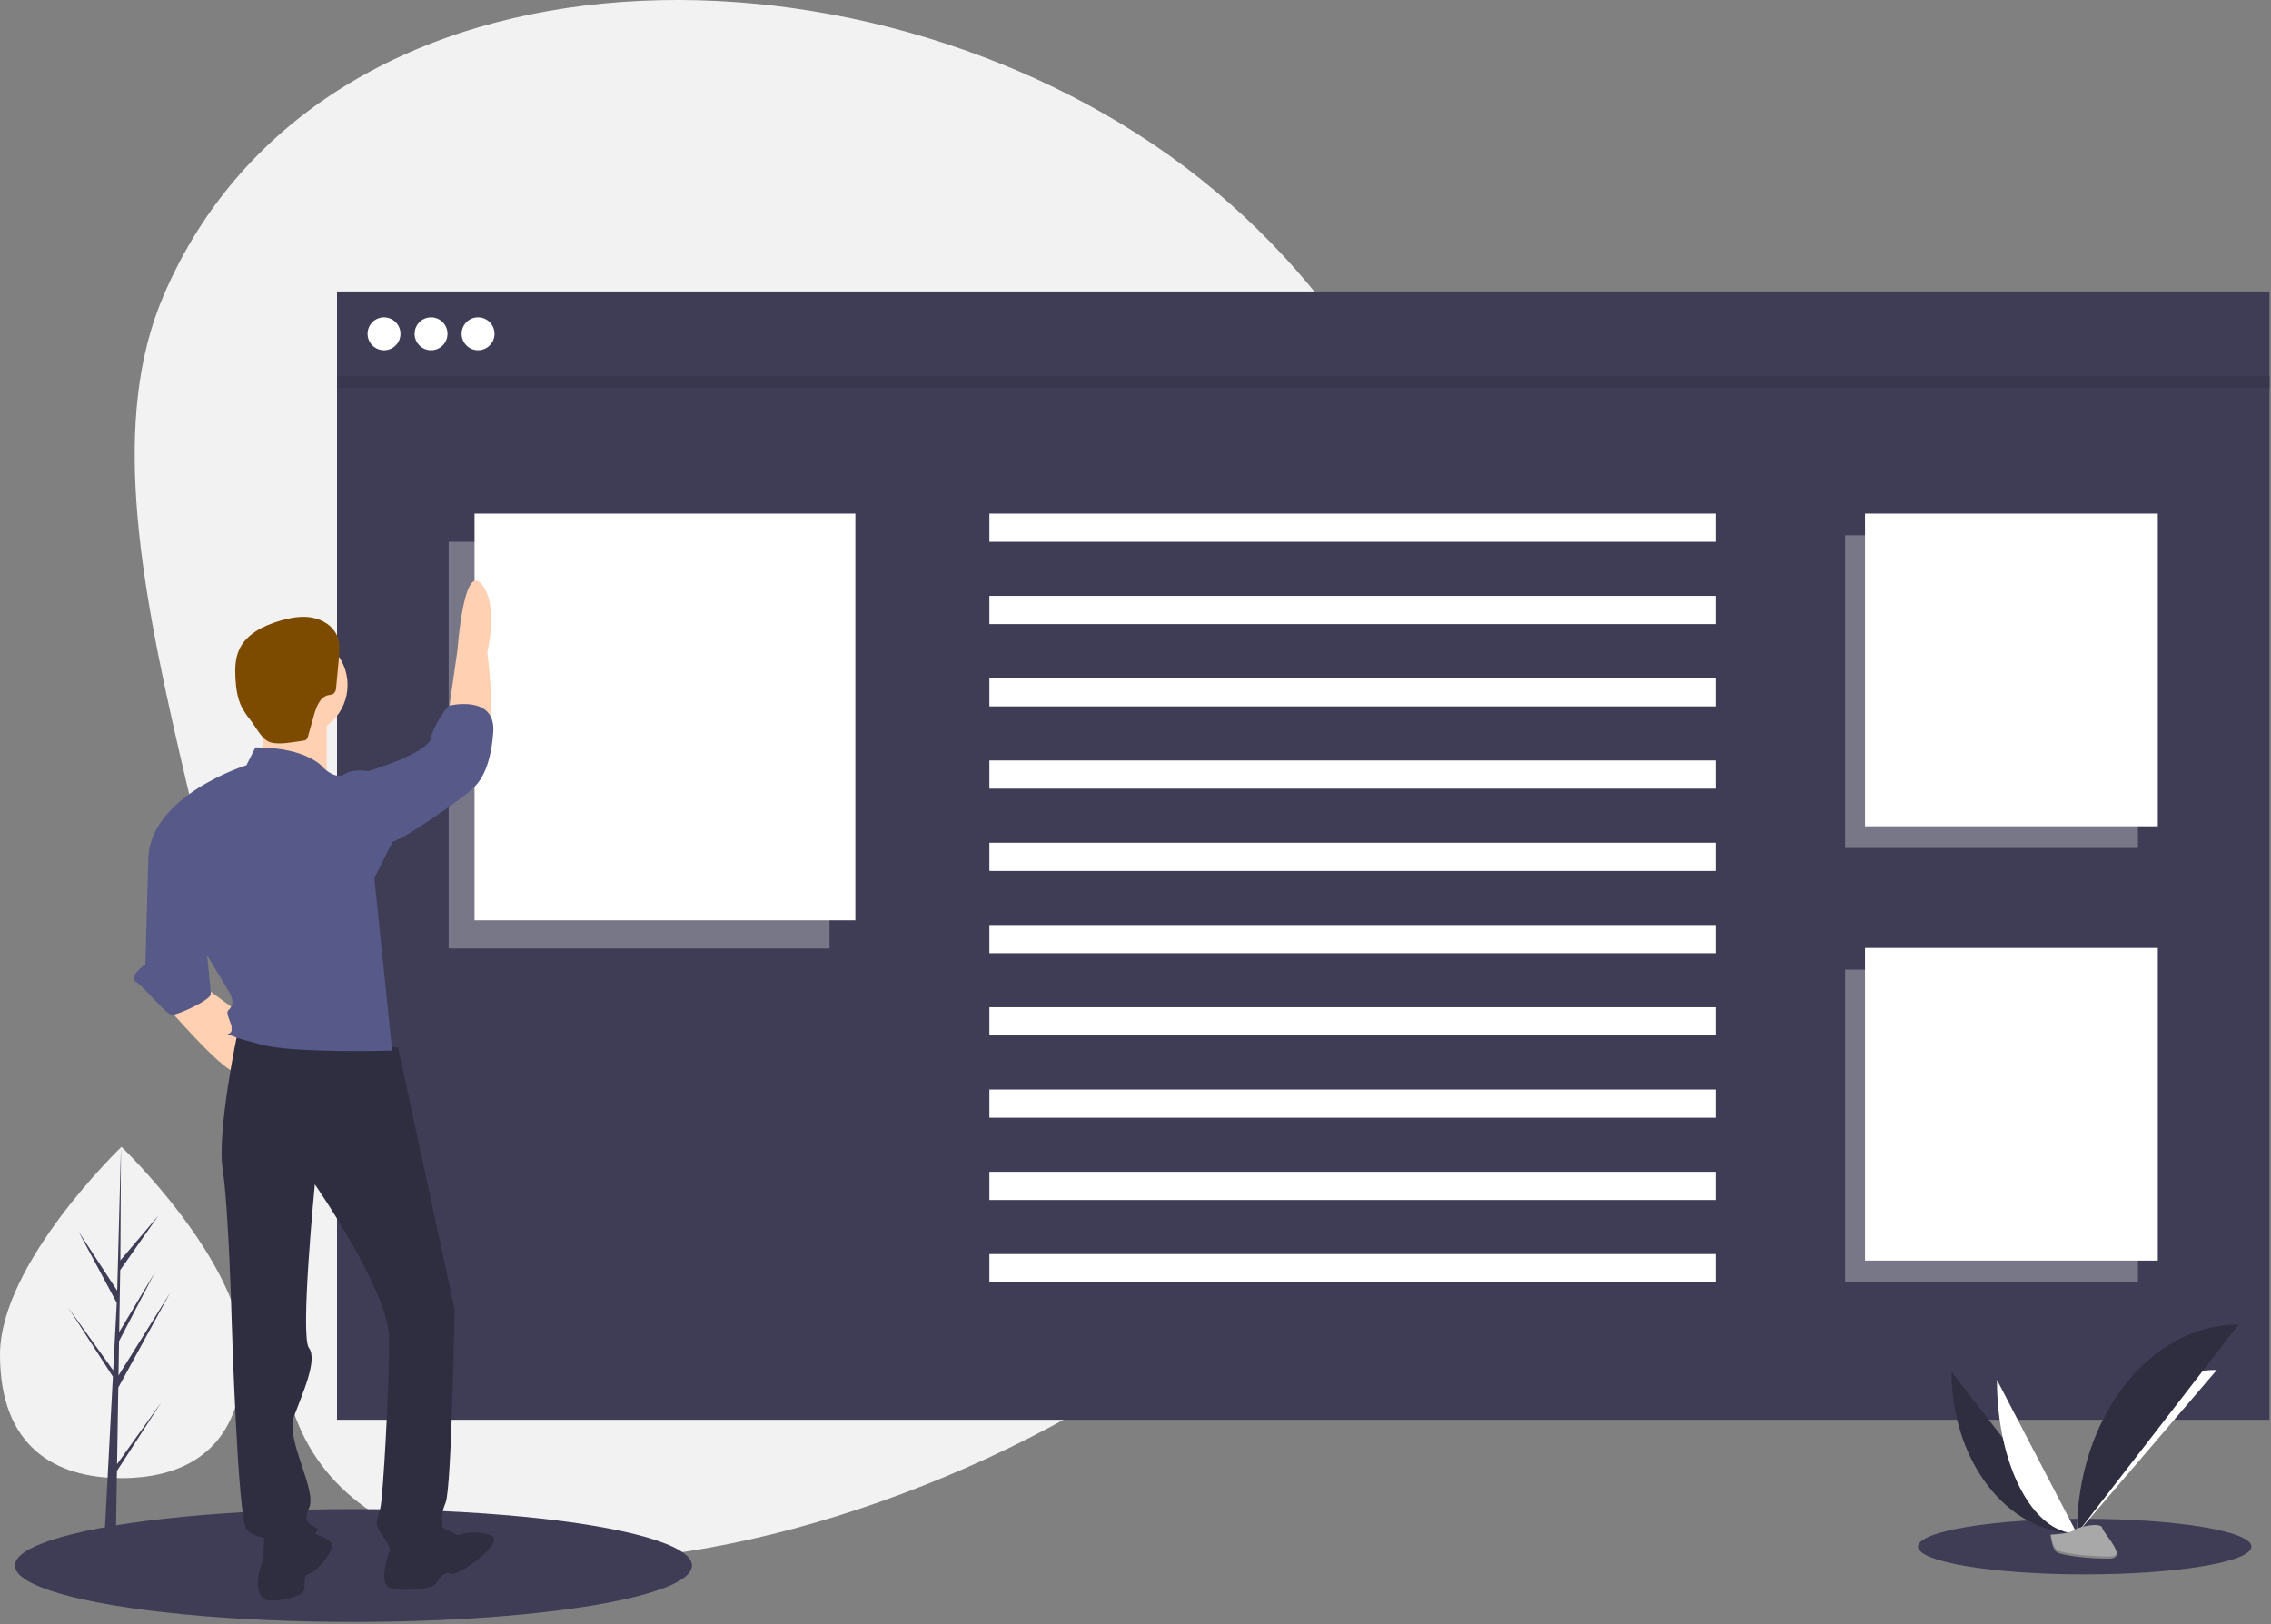 <?xml version="1.0" encoding="UTF-8" standalone="no"?>
<!DOCTYPE svg PUBLIC "-//W3C//DTD SVG 1.1//EN" "http://www.w3.org/Graphics/SVG/1.1/DTD/svg11.dtd">
<svg width="100%" height="100%" viewBox="0 0 966 691" version="1.1" xmlns="http://www.w3.org/2000/svg" xmlns:xlink="http://www.w3.org/1999/xlink" xml:space="preserve" xmlns:serif="http://www.serif.com/" style="fill-rule:evenodd;clip-rule:evenodd;stroke-linejoin:round;stroke-miterlimit:1.414;">
    <rect x="0" y="0" width="966" height="691" fill="#808080" stroke="none"/>
    <g transform="matrix(1,0,0,1,-117.324,-104.999)">
        <path d="M220.676,681.319C220.676,720.237 197.54,733.826 169,733.826C140.46,733.826 117.324,720.237 117.324,681.319C117.324,642.401 169,592.89 169,592.89C169,592.89 220.676,642.401 220.676,681.319Z" style="fill:rgb(242,242,242);fill-rule:nonzero;"/>
    </g>
    <path d="M49.794,622.874L50.323,590.303L72.349,550.008L50.406,585.193L50.644,570.548L65.824,541.395L50.707,566.672L50.707,566.673L51.135,540.332L67.39,517.123L51.202,536.19L51.469,487.892L49.789,551.83L49.927,549.193L33.401,523.896L49.662,554.256L48.122,583.674L48.077,582.893L29.024,556.272L48.019,585.651L47.826,589.33L47.792,589.385L47.808,589.687L43.901,664.322L49.121,664.322L49.747,625.772L68.695,596.464L49.794,622.874Z" style="fill:rgb(63,61,86);fill-rule:nonzero;"/>
    <g transform="matrix(1,0,0,1,-117.324,-104.999)">
        <path d="M628.119,181.264C763.794,289.372 786.14,486.998 678.031,622.672C569.922,758.346 240.663,846.015 236.623,672.583C232.558,498.041 142.742,334.473 186.711,231.175C254.655,71.555 492.445,73.155 628.119,181.264Z" style="fill:rgb(242,242,242);fill-rule:nonzero;"/>
    </g>
    <ellipse cx="150.353" cy="666.003" rx="144" ry="24" style="fill:rgb(63,61,86);"/>
    <ellipse cx="886.762" cy="657.956" rx="70.914" ry="11.819" style="fill:rgb(63,61,86);"/>
    <rect x="143.353" y="160.003" width="822" height="444" style="fill:rgb(63,61,86);"/>
    <rect x="143.353" y="124.003" width="822" height="41" style="fill:rgb(63,61,86);"/>
    <circle cx="163.353" cy="142.003" r="7" style="fill:white;"/>
    <circle cx="183.353" cy="142.003" r="7" style="fill:white;"/>
    <circle cx="203.353" cy="142.003" r="7" style="fill:white;"/>
    <rect x="143.353" y="160.003" width="822" height="5" style="fill-opacity:0.1;"/>
    <rect x="190.853" y="230.503" width="162" height="173" style="fill:white;fill-opacity:0.3;"/>
    <rect x="201.853" y="218.503" width="162" height="173" style="fill:white;"/>
    <rect x="784.853" y="227.728" width="124.543" height="133" style="fill:white;fill-opacity:0.3;"/>
    <rect x="793.309" y="218.503" width="124.543" height="133" style="fill:white;"/>
    <rect x="784.853" y="412.503" width="124.543" height="133" style="fill:white;fill-opacity:0.3;"/>
    <rect x="793.309" y="403.277" width="124.543" height="133" style="fill:white;"/>
    <rect x="420.853" y="218.503" width="309" height="12" style="fill:white;"/>
    <rect x="420.853" y="253.503" width="309" height="12" style="fill:white;"/>
    <rect x="420.853" y="288.503" width="309" height="12" style="fill:white;"/>
    <rect x="420.853" y="323.503" width="309" height="12" style="fill:white;"/>
    <rect x="420.853" y="358.503" width="309" height="12" style="fill:white;"/>
    <rect x="420.853" y="393.503" width="309" height="12" style="fill:white;"/>
    <rect x="420.853" y="428.503" width="309" height="12" style="fill:white;"/>
    <rect x="420.853" y="463.503" width="309" height="12" style="fill:white;"/>
    <rect x="420.853" y="498.503" width="309" height="12" style="fill:white;"/>
    <rect x="420.853" y="533.503" width="309" height="12" style="fill:white;"/>
    <circle cx="126.339" cy="291.382" r="21.5" style="fill:rgb(255,209,178);"/>
    <g transform="matrix(1,0,0,1,-117.324,-104.999)">
        <path d="M229.751,406.498C229.751,406.498 229.751,429.263 225.957,431.792C222.163,434.322 256.31,436.851 256.31,436.851L256.31,407.763L229.751,406.498Z" style="fill:rgb(255,209,178);fill-rule:nonzero;"/>
    </g>
    <g transform="matrix(1,0,0,1,-117.324,-104.999)">
        <path d="M188.015,532.969C188.015,532.969 212.045,560.793 217.104,560.793C222.163,560.793 227.222,541.822 227.222,541.822L203.192,524.116L188.015,532.969Z" style="fill:rgb(255,209,178);fill-rule:nonzero;"/>
    </g>
    <g transform="matrix(1,0,0,1,-117.324,-104.999)">
        <path d="M308.163,407.763L311.957,381.204C311.957,381.204 314.487,344.527 322.075,353.38C329.663,362.233 324.604,382.468 324.604,382.468C324.604,382.468 328.398,411.557 324.604,415.351C320.81,419.145 308.163,407.763 308.163,407.763Z" style="fill:rgb(255,209,178);fill-rule:nonzero;"/>
    </g>
    <g transform="matrix(1,0,0,1,-117.324,-104.999)">
        <path d="M286.663,550.675L218.369,544.351C218.369,544.351 209.516,586.087 212.045,602.528C214.574,618.969 215.839,665.764 215.839,665.764C215.839,665.764 218.369,750.499 222.163,755.558C225.957,760.617 238.604,759.352 242.398,761.882C246.192,764.411 252.516,756.823 252.516,755.558C252.516,754.293 244.927,754.293 248.722,746.705C252.516,739.117 238.604,717.617 242.398,707.499C246.192,697.381 252.516,683.47 248.722,678.411C244.927,673.352 251.251,608.852 251.251,608.852C251.251,608.852 282.869,654.381 282.869,674.617C282.869,694.852 280.339,741.646 279.075,746.705C277.81,751.764 276.545,753.029 279.075,756.823C281.604,760.617 284.133,764.411 282.869,765.676C281.604,766.941 305.634,765.676 305.634,758.088C305.634,750.499 304.369,750.499 306.898,744.176C309.428,737.852 310.692,661.97 310.692,661.97L286.663,550.675Z" style="fill:rgb(47,46,65);fill-rule:nonzero;"/>
    </g>
    <g transform="matrix(1,0,0,1,-117.324,-104.999)">
        <path d="M225.957,422.939L222.163,430.528C222.163,430.528 181.692,443.175 180.427,469.734L214.574,526.646C214.574,526.646 217.104,530.44 215.839,532.969C214.574,535.498 213.31,534.234 214.574,538.028C215.839,541.822 215.839,540.557 215.839,543.087C215.839,545.616 212.045,544.351 215.839,545.616C219.633,546.881 214.574,545.616 228.486,549.41C242.398,553.204 284.133,551.94 284.133,551.94L276.545,478.587L284.134,463.41L274.016,433.057C274.016,433.057 267.692,431.792 263.898,434.322C260.104,436.851 255.045,431.792 255.045,431.792C255.045,431.792 248.722,422.939 225.957,422.939Z" style="fill:rgb(87,90,137);fill-rule:nonzero;"/>
    </g>
    <g transform="matrix(1,0,0,1,-117.324,-104.999)">
        <path d="M267.692,434.322L274.016,433.057C274.016,433.057 299.31,425.469 300.575,419.145C301.839,412.822 308.163,405.233 308.163,405.233C308.163,405.233 328.398,400.174 327.134,416.616C325.869,433.057 320.81,438.116 318.281,440.645C315.751,443.175 287.928,463.41 282.869,463.41C277.81,463.41 267.692,434.322 267.692,434.322Z" style="fill:rgb(87,90,137);fill-rule:nonzero;"/>
    </g>
    <g transform="matrix(1,0,0,1,-117.324,-104.999)">
        <path d="M182.957,464.675L180.427,469.734L179.163,515.263C179.163,515.263 171.574,520.322 175.368,522.851C179.163,525.381 188.015,536.763 190.545,536.763C193.074,536.763 206.986,530.44 206.986,527.91C206.986,525.381 204.457,502.616 204.457,502.616L182.957,464.675Z" style="fill:rgb(87,90,137);fill-rule:nonzero;"/>
    </g>
    <g transform="matrix(1,0,0,1,-117.324,-104.999)">
        <path d="M229.751,755.558C229.751,755.558 229.751,768.205 228.486,770.735C227.222,773.264 224.692,785.911 232.28,785.911C236.628,785.973 240.939,785.111 244.927,783.382C248.916,781.652 244.927,775.794 248.722,774.529C252.516,773.264 261.369,763.146 257.575,760.617C253.78,758.088 246.192,755.558 246.192,755.558L229.751,755.558Z" style="fill:rgb(47,46,65);fill-rule:nonzero;"/>
    </g>
    <g transform="matrix(1,0,0,1,-117.324,-104.999)">
        <path d="M284.134,761.882C284.134,761.882 276.545,779.588 284.134,780.852C291.722,782.117 301.839,780.852 303.104,778.323C304.369,775.794 306.898,773.264 309.428,774.529C311.957,775.794 333.457,760.617 325.869,758.088C321.356,756.576 316.47,756.576 311.957,758.088L304.369,754.293L284.134,761.882Z" style="fill:rgb(47,46,65);fill-rule:nonzero;"/>
    </g>
    <g transform="matrix(1,0,0,1,-117.324,-104.999)">
        <path d="M246.381,420.078C246.74,420.056 247.09,419.959 247.41,419.794C247.925,419.379 248.267,418.787 248.369,418.134L250.952,408.983C251.932,405.511 253.506,401.455 257.038,400.721C257.779,400.672 258.503,400.479 259.17,400.154C259.953,399.417 260.376,398.374 260.327,397.299L261.434,385.472C261.733,382.274 262.017,378.949 260.902,375.937C259.256,371.494 254.745,368.569 250.083,367.728C245.42,366.887 240.617,367.828 236.079,369.188C229.195,371.25 222.066,374.8 219.075,381.335C217.344,385.118 217.237,389.432 217.469,393.586C217.707,397.863 218.302,402.223 220.268,406.03C221.361,407.998 222.63,409.862 224.059,411.601C226.194,414.365 228.812,419.767 232.346,420.798C236.329,421.961 242.344,420.602 246.381,420.078Z" style="fill:rgb(124,75,0);fill-rule:nonzero;"/>
    </g>
    <g transform="matrix(1,0,0,1,-117.324,-104.999)">
        <path d="M947.429,688.571C947.429,726.6 971.286,757.373 1000.77,757.373" style="fill:rgb(47,46,65);fill-rule:nonzero;"/>
    </g>
    <g transform="matrix(1,0,0,1,-117.324,-104.999)">
        <path d="M1000.77,757.373C1000.77,718.916 1027.39,687.798 1060.29,687.798" style="fill:white;fill-rule:nonzero;"/>
    </g>
    <g transform="matrix(1,0,0,1,-117.324,-104.999)">
        <path d="M966.755,692.019C966.755,728.142 981.969,757.373 1000.77,757.373" style="fill:white;fill-rule:nonzero;"/>
    </g>
    <g transform="matrix(1,0,0,1,-117.324,-104.999)">
        <path d="M1000.77,757.373C1000.77,708.234 1031.54,668.472 1069.57,668.472" style="fill:rgb(47,46,65);fill-rule:nonzero;"/>
    </g>
    <g transform="matrix(1,0,0,1,-117.324,-104.999)">
        <path d="M989.548,757.858C989.548,757.858 997.113,757.625 999.392,756.001C1001.67,754.378 1011.03,752.44 1011.59,755.043C1012.16,757.647 1022.96,767.992 1014.42,768.061C1005.88,768.13 994.578,766.731 992.302,765.345C990.027,763.959 989.548,757.858 989.548,757.858Z" style="fill:rgb(168,168,168);fill-rule:nonzero;"/>
    </g>
    <g transform="matrix(1,0,0,1,-117.324,-104.999)">
        <path d="M1014.57,767.155C1006.03,767.224 994.73,765.824 992.455,764.438C990.722,763.383 990.032,759.595 989.801,757.848C989.641,757.855 989.548,757.858 989.548,757.858C989.548,757.858 990.027,763.959 992.303,765.345C994.578,766.731 1005.88,768.13 1014.42,768.061C1016.89,768.041 1017.74,767.164 1017.69,765.865C1017.35,766.65 1016.41,767.14 1014.57,767.155Z" style="fill-opacity:0.2;fill-rule:nonzero;"/>
    </g>
</svg>
